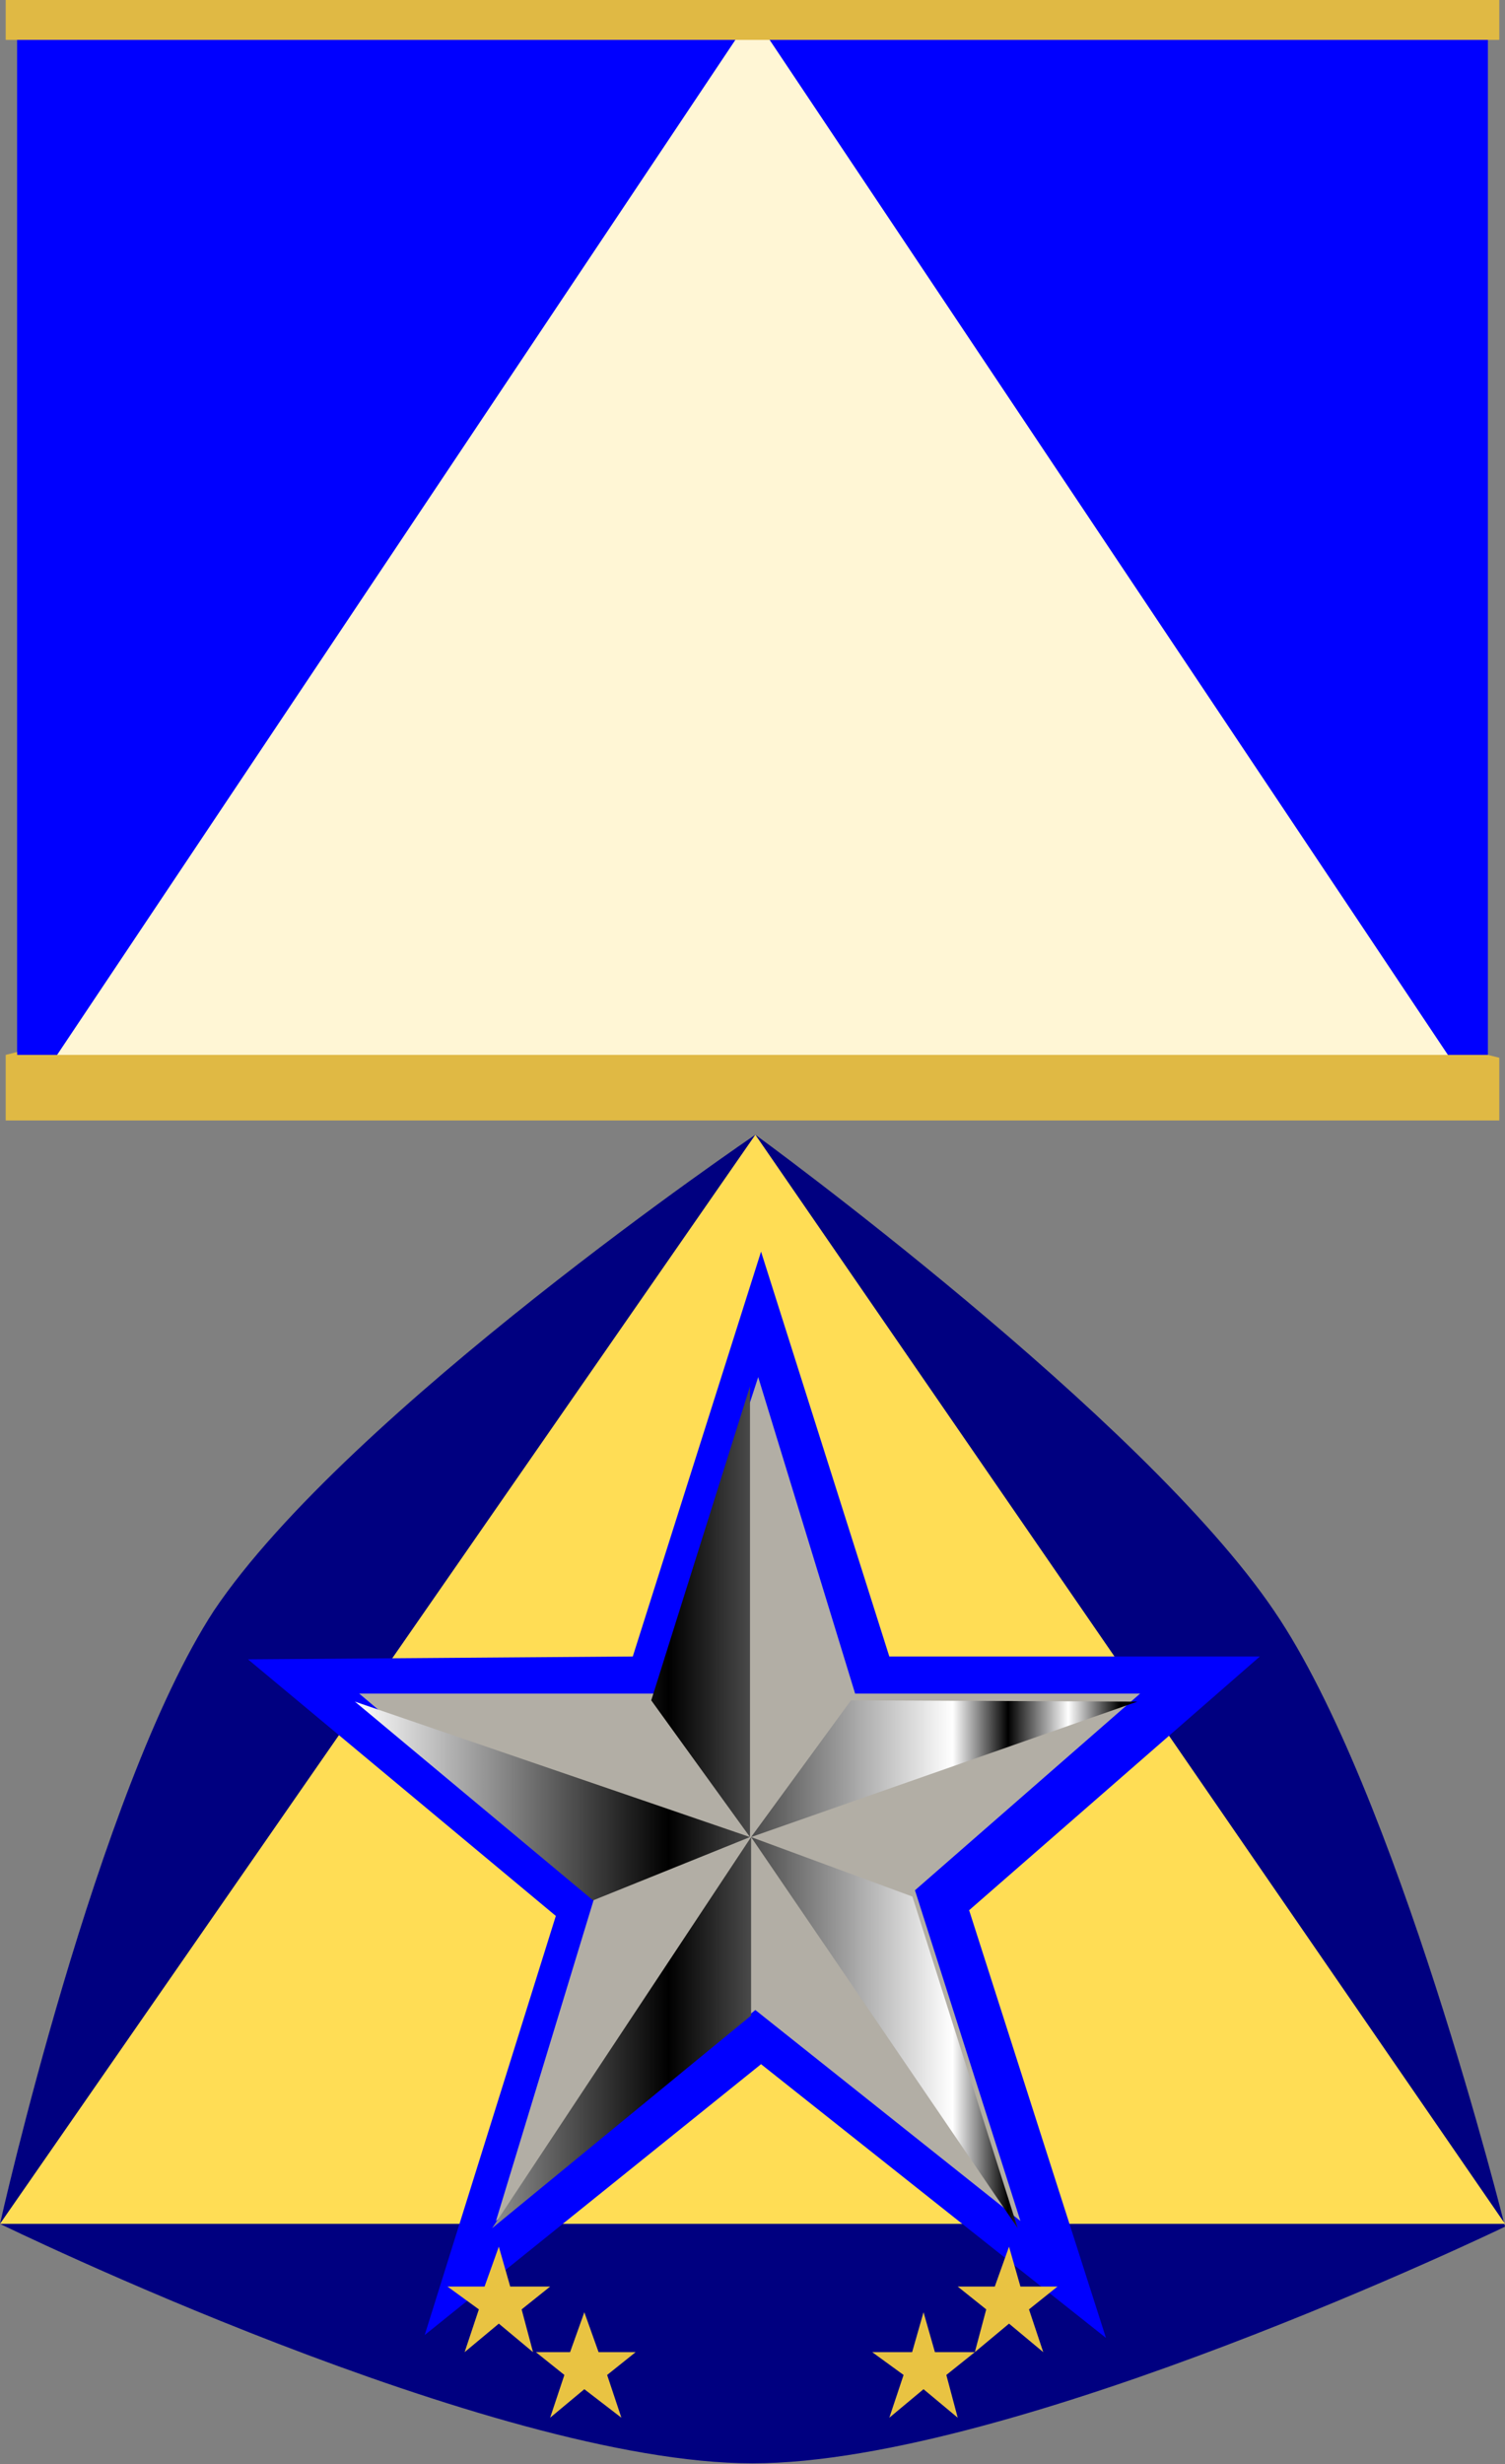 <svg xmlns="http://www.w3.org/2000/svg" xmlns:xlink="http://www.w3.org/1999/xlink" viewBox="0 0 5.28 8.643"><rect x="0" y="0" width="5.28" height="8.643" fill="#808080" stroke="none"/><defs><linearGradient xlink:href="#a" id="b" x1="113.522" y1="72.117" x2="120.65" y2="72.117" gradientUnits="userSpaceOnUse"/><linearGradient y2="122.2" x2="60.499" y1="-0.503" x1="39.333" gradientUnits="userSpaceOnUse" id="a"><stop offset="0" stop-color="#fff"/><stop offset="0.401"/><stop offset="0.764" stop-color="#fff"/><stop offset="0.835"/><stop offset="0.912" stop-color="#fff"/><stop offset="0.978"/></linearGradient><linearGradient xlink:href="#a" id="c" gradientUnits="userSpaceOnUse" x1="113.522" y1="72.117" x2="120.65" y2="72.117"/><linearGradient xlink:href="#a" id="d" gradientUnits="userSpaceOnUse" x1="113.522" y1="72.117" x2="120.65" y2="72.117"/><linearGradient xlink:href="#a" id="e" gradientUnits="userSpaceOnUse" x1="113.522" y1="72.117" x2="120.65" y2="72.117"/><linearGradient xlink:href="#a" id="f" gradientUnits="userSpaceOnUse" x1="113.522" y1="72.117" x2="120.65" y2="72.117"/><linearGradient xlink:href="#a" id="g" gradientUnits="userSpaceOnUse" x1="113.522" y1="72.117" x2="120.65" y2="72.117"/></defs><path d="M2.65 3.98s-1.43.97-1.9 1.67C.34 6.28 0 7.8 0 7.8s1.72.84 2.64.84c.92 0 2.64-.83 2.64-.83s-.38-1.53-.81-2.16c-.46-.68-1.82-1.67-1.82-1.67z" fill="navy" fill-rule="evenodd"/><path d="M2.65 3.98L0 7.8h5.28z" fill="#fd5" fill-rule="evenodd"/><path d="M2.22 5.81l.45-1.42.45 1.42h1.3L3.4 6.7l.48 1.5-1.21-.96-1.18.95.46-1.47-1.08-.9z" fill="#00f" fill-rule="evenodd"/><path d="M2.3 5.94l.36-1.11L3 5.94h1l-.79.69.37 1.16-.93-.74-.91.74.35-1.15-.83-.7z" fill="#b2aea5" fill-rule="evenodd"/><g transform="matrix(.385 0 0 .444 -42.46 -25.68)" fill="url(#b)"><path d="M117.13 73.76l-2.36 1.68 2.36-3.09z" fill="url(#c)"/><path d="M117.12 72.35l-1.43.5-2.17-1.57z" fill="url(#d)"/><path d="M117.12 72.35l-.9-1.08.9-2.48z" fill="url(#e)"/><path d="M118.04 71.27l2.61.01-3.52 1.07z" fill="url(#f)"/><path d="M118.6 72.82l.96 2.62-2.43-3.09z" fill="url(#g)"/></g><g fill="#e9c342" fill-rule="evenodd"><path d="M1.7 8.02l.05-.14.04.14h.14l-.1.08.04.15-.12-.1-.12.1.05-.15-.11-.08zM2 8.25l.05-.14.05.14h.13l-.1.08.05.15-.13-.1-.12.1.05-.15-.1-.08zM3.49 8.02l.05-.14.04.14h.13l-.1.08.05.15-.12-.1-.12.1.04-.15-.1-.08z"/><path d="M3.2 8.25l.04-.14.04.14h.14l-.1.08.04.15-.12-.1-.12.1.05-.15-.11-.08z"/></g><g><g fill-rule="evenodd"><path fill="#00f" d="M.06.02h5.16v3.86H.06z"/><path d="M2.64.05L.08 3.88H5.2z" fill="#fff6d5"/></g><path d="M.06 3.7h5.16l.04.01v.22H.02V3.7l.04-.01zM.06 0h5.2v.14H.02V0L.06 0z" fill="#e0b944"/></g></svg>